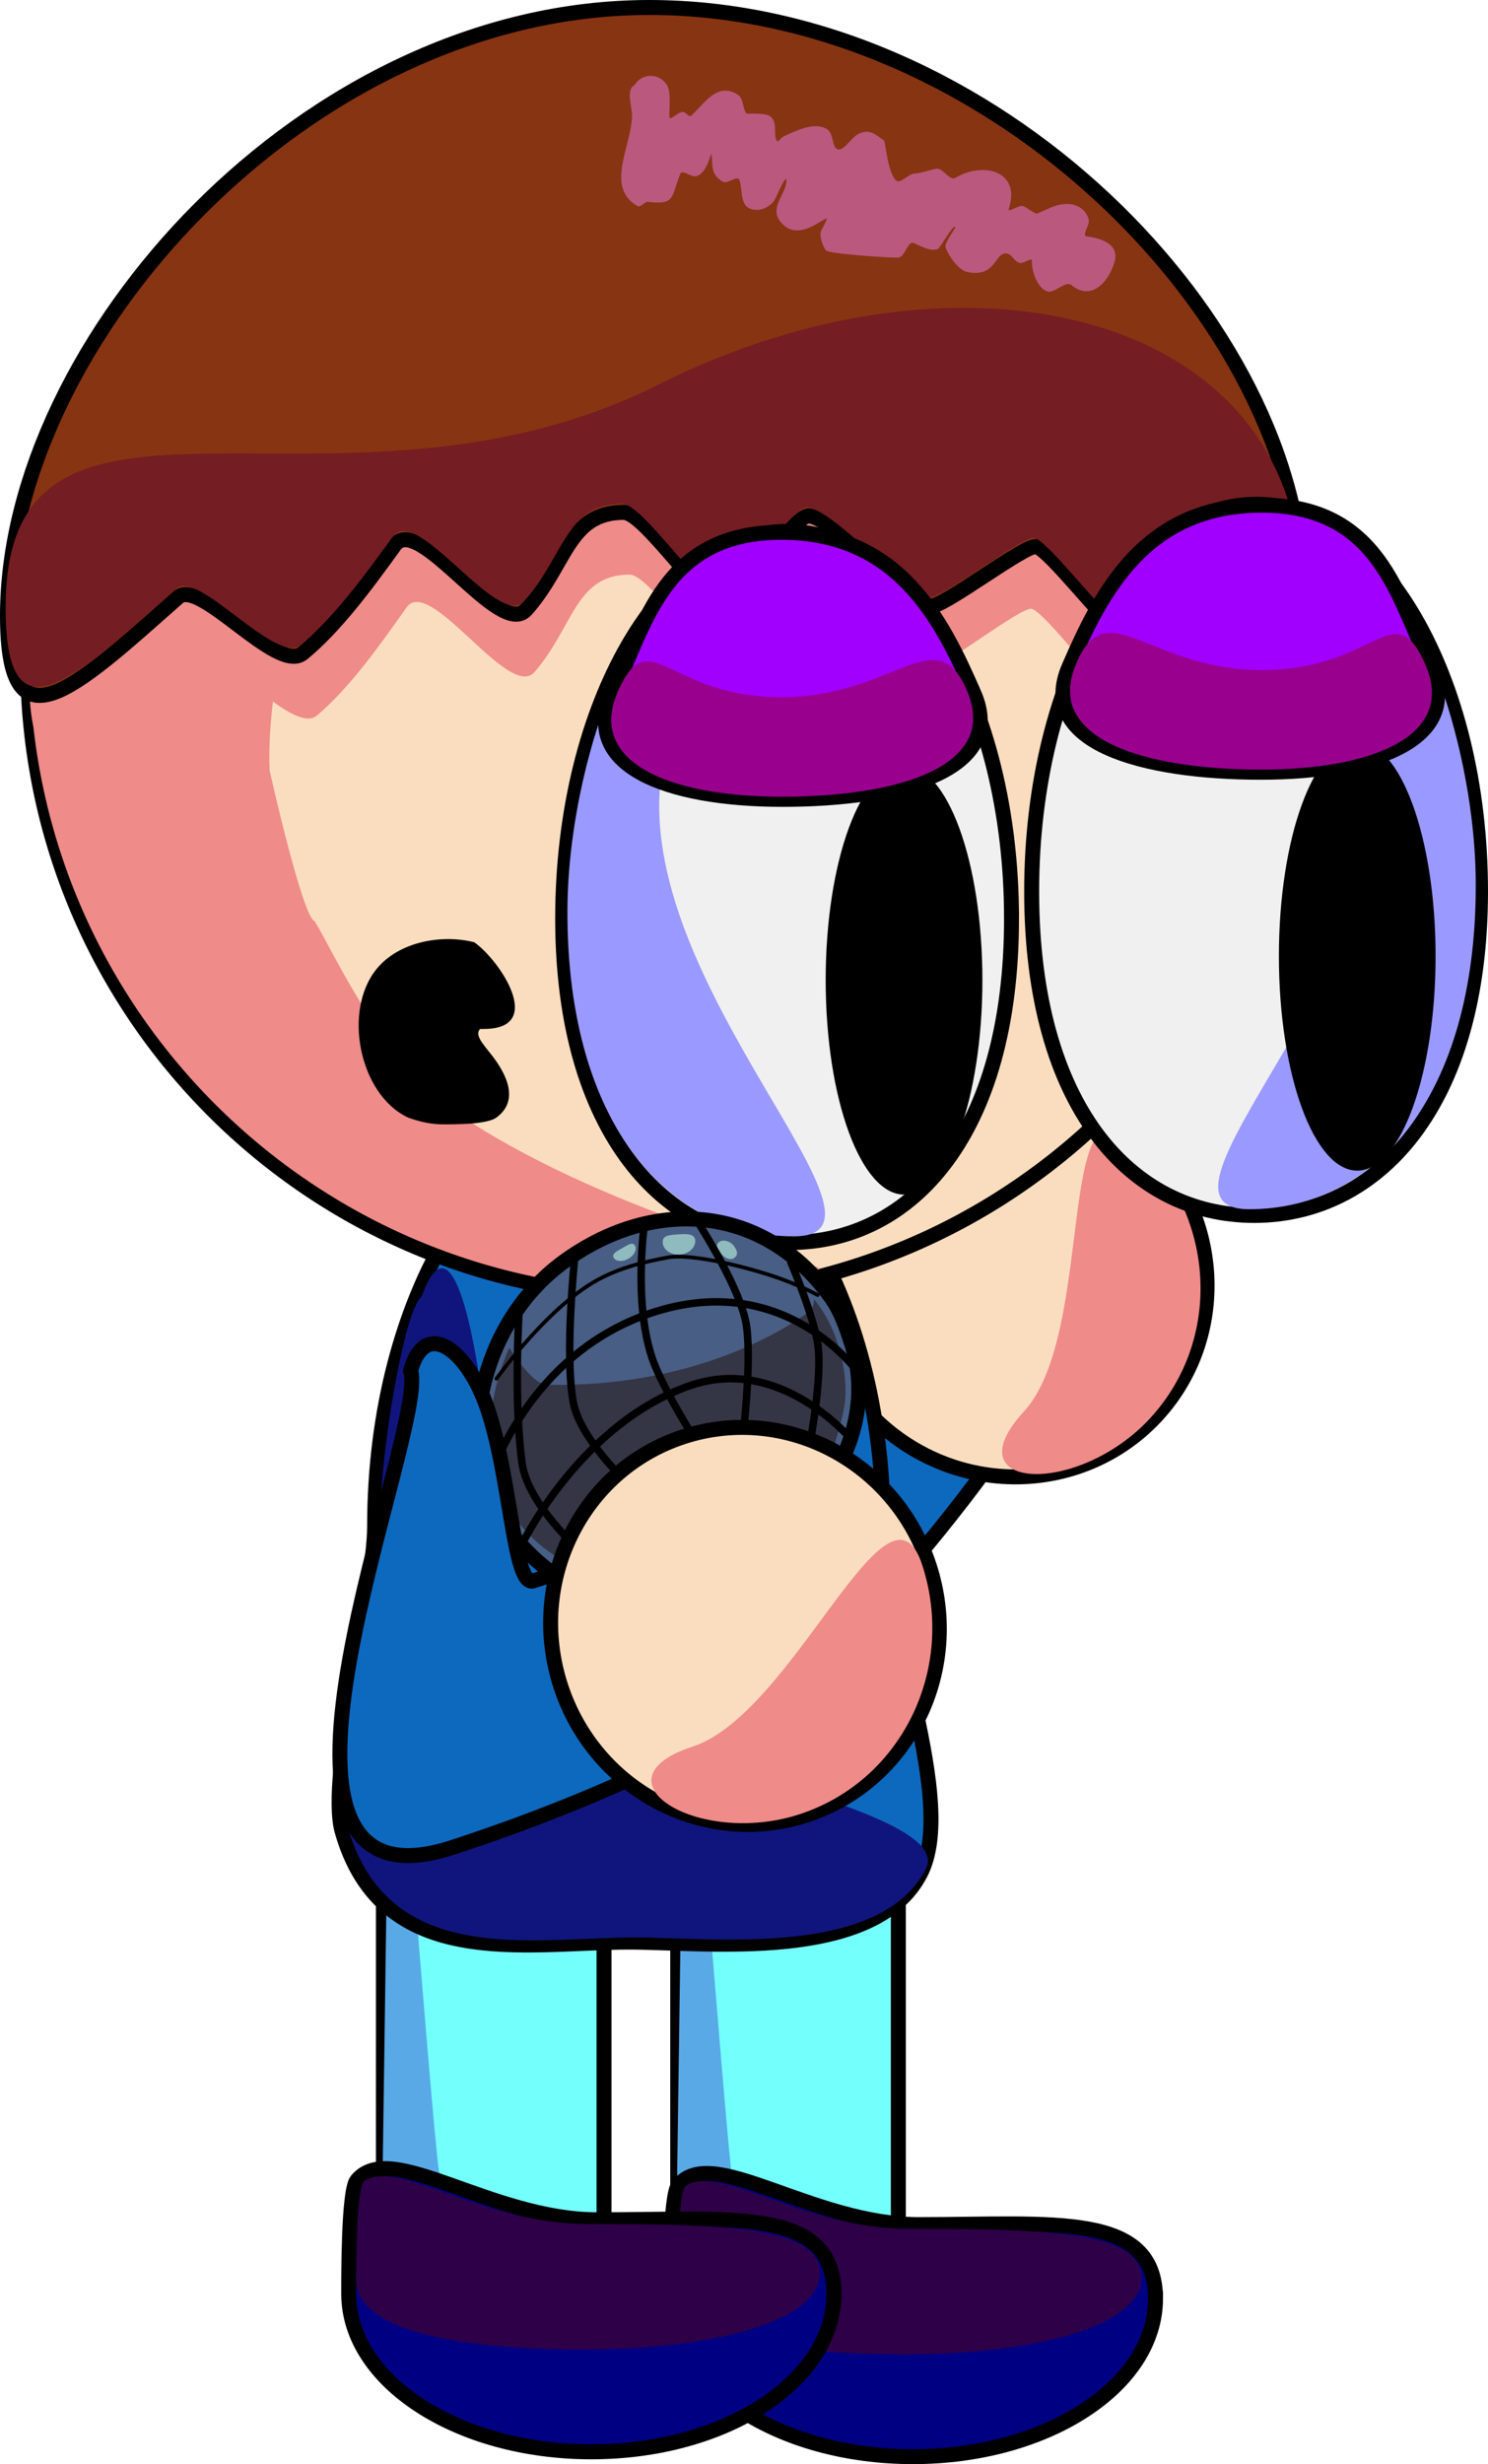<svg version="1.1" xmlns="http://www.w3.org/2000/svg" xmlns:xlink="http://www.w3.org/1999/xlink" width="198.905" height="329.166" viewBox="0,0,198.905,329.166"><g transform="translate(-217.174,-31.821)"><g data-paper-data="{&quot;isPaintingLayer&quot;:true}" fill-rule="nonzero" stroke-linejoin="miter" stroke-miterlimit="10" stroke-dasharray="" stroke-dashoffset="0" style="mix-blend-mode: normal"><g stroke="#000000" stroke-linecap="butt"><path d="M311.088,227.983c22.583,-24.522 45.715,-39.958 51.667,-34.477c5.952,5.481 -7.53,29.804 -30.113,54.326c-22.583,24.522 -45.715,39.958 -51.667,34.477c-5.952,-5.481 7.53,-29.804 30.113,-54.326z" fill="#0d69be" stroke-width="2"/><path d="M332.705,184.888c9.693,-10.526 26.303,-10.998 37.1,-1.056c10.796,9.943 11.691,26.535 1.998,37.061c-9.693,10.526 -26.303,10.998 -37.1,1.056c-10.796,-9.943 -11.691,-26.535 -1.998,-37.061z" fill="#faddbf" stroke-width="2"/><path d="M354.03,220.391c9.693,-10.526 4.106,-46.138 14.903,-36.196c10.796,9.943 11.691,26.535 1.998,37.061c-9.693,10.526 -26.594,9.66 -16.901,-0.865z" fill="#ef8b89" stroke-width="0"/></g><g stroke="#000000" stroke-linecap="butt"><path d="M307.765,340.835v-95.295h29.492v95.295z" fill="#73fffc" stroke-width="2"/><path d="M307.439,340.217l1.326,-93.786c0,0 5.203,68.112 6.38,77.528c0.26,2.082 2.522,2.79 2.522,2.79l18.607,13.139z" fill="#59a9e6" stroke-width="0"/></g><g stroke="#000000" stroke-linecap="butt"><path d="M268.424,338.413v-95.295h29.492v95.295z" fill="#73fffc" stroke-width="2"/><path d="M268.098,337.795l1.326,-93.786c0,0 5.203,68.112 6.38,77.528c0.26,2.082 2.522,2.79 2.522,2.79l18.607,13.139z" fill="#59a9e6" stroke-width="0"/></g><g stroke="#000000" stroke-linecap="butt"><path d="M335.229,235.696c0,13.803 10.047,36.744 4.95,46.46c-6.234,11.882 -28.612,9.096 -38.94,9.096c-13.663,0 -32.944,4.17 -38.344,-14.832c-2.019,-7.106 4.355,-32.373 4.355,-40.723c0,-30.682 15.218,-55.556 33.99,-55.556c18.772,0 33.99,24.873 33.99,55.556z" fill="#0d69be" stroke-width="2"/><path d="M283.966,251.272c0,13.803 62.042,20.549 56.945,30.265c-6.234,11.882 -28.612,9.096 -38.94,9.096c-13.663,0 -32.944,4.17 -38.344,-14.832c-2.019,-7.106 4.355,-32.373 4.355,-40.723c0,-9.452 3.349,-28.598 5.52,-29.968c5.944,-16.764 10.465,25.14 10.465,46.163z" fill="#10157d" stroke-width="0"/></g><g stroke-linecap="butt"><g stroke="#000000"><g><path d="M220.877,120.278c0,-46.791 37.931,-84.722 84.722,-84.722c46.791,0 84.722,37.931 84.722,84.722c0,46.791 -37.931,84.722 -84.722,84.722c-46.791,0 -84.722,-37.931 -84.722,-84.722z" fill="#faddbf" stroke-width="2"/><path d="M221.108,119.408c0,-15.054 8.657,-41.011 13.166,-44.225c0.515,-0.367 5.786,-8.91 13.307,-15.627c9.347,-8.348 21.315,-15.156 21.925,-14.959c7.969,2.571 -17.527,64.855 -16.288,90.145c0.003,0.06 4.407,19.702 6.026,20.14c2.885,4.742 9.111,19.153 19.992,26.294c20.279,13.306 48.942,19.68 47.459,20.186c-2.373,0.809 -14.803,2.769 -20.866,2.769c-46.791,0 -84.722,-37.931 -84.722,-84.722z" fill="#ef8b89" stroke-width="0"/><path d="M389.798,119.82c0,11.624 -1.578,15.641 -2.13,13.789c-0.563,-1.889 -0.187,-9.814 -9.043,-14.649c-2.146,-1.172 -10.206,6.276 -12.934,5.048c-1.713,-0.771 -8.652,-10.176 -10.566,-10.852c-1.338,-0.473 -12.45,8.378 -13.85,7.927c-3.491,-1.124 -11.989,-11.374 -15.74,-12.032c-2.066,-0.362 -9.283,11.85 -11.392,11.596c-2.72,-0.327 -10.069,-12.068 -12.806,-12.068c-7.28,0 -7.48,7.011 -12.718,13.017c-3.404,3.903 -13.988,-13.052 -17.112,-8.617c-3.879,5.508 -7.72,10.818 -11.961,14.417c-3.327,2.824 -13.364,-10.097 -16.24,-7.479c-13.886,12.639 -22.224,20.644 -22.224,2.472c0,-36.54 43.288,-8.213 85.07,-29.735c39.994,-20.6 83.643,-9.374 83.643,27.166z" fill="#ef8b89" stroke-width="0"/></g><path d="M391.332,111.509c0,23.483 6.532,8.715 -11.467,-0.86c-2.202,-1.172 -10.475,6.276 -13.275,5.048c-1.758,-0.771 -8.88,-10.176 -10.844,-10.852c-1.373,-0.473 -12.778,8.378 -14.214,7.927c-3.582,-1.124 -12.304,-11.374 -16.154,-12.032c-2.12,-0.362 -9.527,11.85 -11.692,11.596c-2.791,-0.327 -10.334,-12.068 -13.143,-12.068c-7.472,0 -7.677,7.011 -13.053,13.017c-3.493,3.903 -14.357,-13.052 -17.563,-8.617c-3.982,5.508 -7.923,10.818 -12.276,14.417c-3.415,2.824 -13.716,-10.097 -16.668,-7.479c-14.252,12.639 -22.809,20.644 -22.809,2.472c0,-36.54 39.863,-81.257 85.789,-81.257c45.927,0 87.368,42.147 87.368,78.688z" fill="#873412" stroke-width="2"/><path d="M391.084,110.346c0,23.483 6.532,8.715 -11.467,-0.86c-2.202,-1.172 -10.475,6.276 -13.275,5.048c-1.758,-0.771 -8.88,-10.176 -10.844,-10.852c-1.373,-0.473 -12.778,8.378 -14.214,7.927c-3.582,-1.124 -12.304,-11.374 -16.154,-12.032c-2.12,-0.362 -9.527,11.85 -11.692,11.596c-2.791,-0.327 -10.334,-12.068 -13.143,-12.068c-7.472,0 -7.677,7.011 -13.053,13.017c-3.493,3.903 -14.357,-13.052 -17.563,-8.617c-3.982,5.508 -7.923,10.818 -12.276,14.417c-3.415,2.824 -13.716,-10.097 -16.668,-7.479c-14.252,12.639 -22.809,20.644 -22.809,2.472c0,-36.54 44.428,-8.213 87.311,-29.735c41.048,-20.6 85.847,-9.374 85.847,27.166z" fill="#741d23" stroke-width="0"/></g><path d="M306.341,43.202c0.065,0.116 0.119,0.249 0.163,0.396c0.094,0.259 0.147,0.538 0.15,0.829c0.109,1.136 -0.045,2.513 0,3.005c0.059,0.647 1.19,-0.747 1.833,-0.658c0.394,0.055 0.791,0.762 1.086,0.495c1.79,-1.619 3.393,-4.479 6.148,-2.856c0.912,0.538 0.676,1.891 1.241,2.575c0.047,0.058 2.609,-0.137 3.205,0.396c1.026,0.918 0.319,2.252 0.842,3.245c0.167,0.318 0.574,-0.442 0.903,-0.587c1.462,-0.645 3.997,-2.007 5.75,-1.005c0.924,0.528 0.743,2.14 1.25,2.581c0.889,0.775 1.934,-1.365 2.988,-1.893c1.458,-0.729 2.186,-0.029 3.43,0.858c0.215,0.153 0.473,4.132 1.575,5.29c0.62,0.651 1.652,-0.859 2.55,-0.874c0.896,-0.015 2.711,-0.738 3.133,-0.634c0.846,0.208 1.572,1.641 2.323,1.199c3.835,-2.254 8.746,-0.806 7.111,4.154c-0.207,0.628 1.322,-0.574 1.949,-0.365c0.243,0.081 1.597,1.082 1.824,0.996c1.486,-0.563 2.425,-1.28 4.016,-1.283c1.321,-0.003 2.59,0.741 2.897,2.121c0.161,0.726 -0.997,2.123 -0.26,2.214c1.739,0.215 4.464,0.94 3.692,3.478c-0.838,2.754 -3.14,5.144 -5.712,3.053c-0.893,-0.725 -2.304,1.243 -3.36,0.786c-1.353,-0.585 -2.021,-2.873 -1.949,-4.05c0.033,-0.544 -1.073,0.374 -1.61,0.282c-0.723,-0.124 -1.066,-1.215 -1.797,-1.27c-1.636,-0.123 -1.359,3.266 -5.245,2.48c-1.147,-0.232 -2.516,-2.181 -2.896,-3.279c-0.22,-0.637 1.447,-2.65 1.289,-2.755c-0.384,-0.256 -1.946,2.827 -2.372,2.97c-1.026,0.342 -2.148,-0.38 -3.143,-0.802c-0.88,-0.373 -1.153,1.89 -2.107,1.943c-0.843,0.047 -9.353,-0.482 -9.689,-0.985c-0.409,-0.613 -0.821,-1.721 -0.663,-2.431c0.057,-0.255 0.976,-1.841 0.794,-1.821c-0.644,0.071 -4.188,3.44 -6.358,0.186c-1.18,-1.77 0.972,-3.598 0.975,-5.223c0.002,-1.003 -1.109,1.675 -1.579,2.562c-0.361,0.681 -1.435,1.305 -2.209,1.33c-2.678,0.086 -1.938,-2.475 -2.5,-3.989c-0.259,-0.699 -1.578,0.595 -2.225,0.225c-1.583,-0.904 -1.347,-2.069 -1.485,-3.601c-0.063,-0.702 -0.549,2.715 -2.193,2.882c-0.667,0.068 -1.724,-0.947 -1.984,-0.33c-1.268,3.007 -0.563,4.22 -4.359,3.738c-0.366,-0.046 -0.978,0.796 -1.371,0.571c-4.349,-2.485 -0.86,-7.931 -0.738,-11.94c0.043,-1.414 -0.883,-3.528 0.345,-4.229c0.435,-0.737 1.237,-1.231 2.155,-1.231c0.814,0 1.536,0.389 1.993,0.99c0.075,0.077 0.14,0.163 0.195,0.26z" fill="#ba587e" stroke="none" stroke-width="0.5"/></g><g stroke="#000000" stroke-linecap="butt"><path d="M352.387,154.517c0,28.559 -13.168,43.289 -29.737,43.289c-16.569,0 -30.263,-14.731 -30.263,-43.289c0,-28.559 13.431,-51.711 30,-51.711c16.569,0 30,23.152 30,51.711z" fill="#f0f0f0" stroke-width="2"/><path d="M305.631,134.935c-4.303,28.233 34.223,62.042 17.655,62.042c-16.569,0 -30.263,-14.731 -30.263,-43.289c0,-28.559 18.829,-59.569 12.608,-18.752z" fill="#9a99ff" stroke-width="0"/></g><path d="M348.493,162.75c0,15.822 -4.689,28.649 -10.473,28.649c-5.784,0 -10.473,-12.826 -10.473,-28.649c0,-15.822 4.689,-28.649 10.473,-28.649c5.784,0 10.473,12.826 10.473,28.649z" fill="#000000" stroke="none" stroke-width="0" stroke-linecap="butt"/><g stroke="#000000" stroke-linecap="butt"><path d="M347.378,124.482c4.459,10.23 -9.898,14.122 -25.608,14.122c-15.71,0 -27.18,-4.642 -22.635,-14.257c4.324,-9.149 6.79,-21.419 22.5,-21.419c15.71,0 21.493,11.805 25.743,21.554z" fill="#a100fe" stroke-width="2"/><path d="M346.454,124.128c4.307,10.23 -9.56,14.122 -24.735,14.122c-15.175,0 -26.253,-4.642 -21.863,-14.257c4.177,-9.149 6.558,0.962 21.733,0.962c15.175,0 20.76,-10.576 24.865,-0.827z" fill="#99008e" stroke-width="0"/></g><g data-paper-data="{&quot;index&quot;:null}" stroke="#000000" stroke-linecap="butt"><path d="M385.079,99.182c16.569,0 30,23.152 30,51.711c0,28.559 -13.695,43.289 -30.263,43.289c-16.569,0 -29.737,-14.731 -29.737,-43.289c0,-28.559 13.431,-51.711 30,-51.711z" fill="#f0f0f0" stroke-width="2"/><path d="M414.443,150.063c0,28.559 -13.695,43.289 -30.263,43.289c-16.569,0 21.957,-33.809 17.655,-62.042c-6.22,-40.817 12.608,-9.807 12.608,18.752z" fill="#9a99ff" stroke-width="0"/></g><path d="M398.6,130.902c5.784,0 10.473,12.826 10.473,28.649c0,15.822 -4.689,28.649 -10.473,28.649c-5.784,0 -10.473,-12.826 -10.473,-28.649c0,-15.822 4.689,-28.649 10.473,-28.649z" data-paper-data="{&quot;index&quot;:null}" fill="#000000" stroke="none" stroke-width="0" stroke-linecap="butt"/><g data-paper-data="{&quot;index&quot;:null}" stroke="#000000" stroke-linecap="butt"><path d="M360.088,120.858c4.25,-9.749 10.033,-21.554 25.743,-21.554c15.71,0 18.176,12.27 22.5,21.419c4.545,9.615 -6.925,14.257 -22.635,14.257c-15.71,0 -30.068,-3.892 -25.608,-14.122z" fill="#a100fe" stroke-width="2"/><path d="M361.013,120.504c4.105,-9.749 9.691,0.827 24.865,0.827c15.175,0 17.556,-10.111 21.733,-0.962c4.39,9.615 -6.689,14.257 -21.863,14.257c-15.175,0 -29.042,-3.892 -24.735,-14.122z" fill="#99008e" stroke-width="0"/></g><path d="M371.636,338.87c0,11.663 -14.52,21.117 -32.431,21.117c-17.911,0 -32.431,-9.455 -32.431,-21.117c0,-2.331 -0.033,-13.76 1.09,-15.138c4.495,-5.516 17.818,5.261 32.148,5.261c17.911,0 31.624,-1.786 31.624,9.877z" fill="#000082" stroke="#000000" stroke-width="2" stroke-linecap="butt"/><path d="M369.75,336.138c0,6.308 -13.891,10.19 -31.802,10.19c-17.911,0 -30.166,-2.957 -30.166,-9.266c0,-1.261 -0.033,-12.526 1.09,-13.272c4.495,-2.984 15.553,5.773 29.883,5.773c17.911,0 30.994,0.266 30.994,6.575z" fill="#2e0048" stroke="#000000" stroke-width="0" stroke-linecap="butt"/><path d="M328.649,338.225c0,11.663 -14.52,21.117 -32.431,21.117c-17.911,0 -32.431,-9.455 -32.431,-21.117c0,-2.331 -0.033,-13.76 1.09,-15.138c4.495,-5.516 17.818,5.261 32.148,5.261c17.911,0 31.624,-1.786 31.624,9.877z" fill="#000082" stroke="#000000" stroke-width="2" stroke-linecap="butt"/><path d="M326.763,335.493c0,6.308 -13.891,10.19 -31.802,10.19c-17.911,0 -30.166,-2.957 -30.166,-9.266c0,-1.261 -0.033,-12.526 1.09,-13.272c4.495,-2.984 15.553,5.773 29.883,5.773c17.911,0 30.994,0.266 30.994,6.575z" fill="#2e0048" stroke="#000000" stroke-width="0" stroke-linecap="butt"/><g><g><path d="M318.158,240.067c-12.253,8.803 -23.836,7.782 -33.107,-3.929c-7.251,-9.16 -4.618,-27.079 7.635,-35.881c12.253,-8.803 26.842,-7.28 35.557,4.851c1.363,1.897 2.058,4.052 2.711,6.015c3.522,10.587 -2.459,21.519 -12.796,28.945z" fill="#485e84" stroke="#000000" stroke-width="2" stroke-linecap="butt"/><path d="M285.259,211.85c0,0 2.99,4.918 4.993,4.957c19.213,0.371 31.193,-6.956 34.971,-9.681c0.858,-0.619 0.764,-1.738 0.764,-1.738c0,0 1.407,1.578 2.486,4.097c1.149,2.681 1.966,6.401 1.663,9.459c-0.347,3.493 -3.279,11.298 -3.279,11.298l-14.899,14.727c0,0 -13.413,-1.022 -15.385,-1.921c-1.932,-0.881 -3.965,-2.478 -6.195,-4.089c-3.462,-2.501 -5.99,-6.272 -6.856,-9.018c-1.105,-3.506 -1,-8.168 -0.256,-11.911c0.693,-3.483 1.993,-6.179 1.993,-6.179z" fill="#343545" stroke="none" stroke-width="0" stroke-linecap="butt"/><path d="M301.367,230.227c0,0 -6.668,-6.078 -7.577,-11.153c-1.151,-6.424 0.214,-19.318 0.214,-19.318" fill="none" stroke="#000000" stroke-width="1" stroke-linecap="round"/><path d="M322.893,200.459c0,0 2.854,6.556 3.579,10.792c0.732,4.277 -1.107,13.804 -1.107,13.804" fill="none" stroke="#000000" stroke-width="1" stroke-linecap="round"/><path d="M294.617,238.876c0,0 -6.938,-6.136 -7.672,-11.678c-1.126,-8.503 -0.391,-20.077 -0.391,-20.077" fill="none" stroke="#000000" stroke-width="1" stroke-linecap="round"/><path d="M282.648,229.371c0,0 4.983,-16.573 21.495,-22.129c18.088,-6.086 27.884,8.11 27.884,8.11" fill="none" stroke="#000000" stroke-width="1" stroke-linecap="round"/><path d="M287.124,237.778c0,0 7.86,-15.971 22.42,-20.906c11.956,-4.052 21.326,7.134 21.326,7.134" fill="none" stroke="#000000" stroke-width="1" stroke-linecap="round"/><path d="M308.06,199.402c-1.2,0.087 -2.228,-0.612 -2.297,-1.562c-0.069,-0.95 0.723,-1.031 1.923,-1.118c1.2,-0.087 2.353,-0.148 2.422,0.802c0.069,0.95 -0.848,1.791 -2.047,1.878z" fill="#8fbbbe" stroke="none" stroke-width="0" stroke-linecap="butt"/><path d="M315.316,199.867c-0.488,0.351 -1.311,0.041 -1.838,-0.691c-0.526,-0.733 -0.64,-1.105 -0.152,-1.456c0.488,-0.351 1.459,-0.147 1.985,0.585c0.526,0.733 0.493,1.211 0.004,1.561z" fill="#8fbbbe" stroke="none" stroke-width="0" stroke-linecap="butt"/><path d="M301.165,199.969c-0.785,0.445 -1.661,0.382 -1.958,-0.141c-0.297,-0.523 0.416,-0.866 1.201,-1.311c0.785,-0.445 1.344,-0.825 1.641,-0.301c0.297,0.523 -0.099,1.308 -0.883,1.754z" fill="#8fbbbe" stroke="none" stroke-width="0" stroke-linecap="butt"/><path d="M283.54,215.991c0,0 5.922,-8.343 12.282,-12.463c3.606,-2.336 7.59,-3.15 10.617,-3.733c2.677,-0.516 9.104,0.869 13.913,2.441c3.541,1.157 6.118,2.581 6.118,2.581" fill="none" stroke="#000000" stroke-width="0.5" stroke-linecap="round"/><path d="M309.877,194.164c0,0 5.834,8.817 6.962,14.103c0.95,4.454 -0.34,15.335 -0.34,15.335" fill="none" stroke="#000000" stroke-width="1" stroke-linecap="round"/><path d="M310.976,225.559c0,0 -5.243,-8.12 -6.66,-12.415c-2.488,-7.54 -0.998,-17.844 -0.998,-17.844" fill="none" stroke="#000000" stroke-width="1" stroke-linecap="round"/></g><g stroke="#000000" stroke-linecap="butt"><path d="M288.456,243.001c31.696,-10.329 39.545,-4.721 42.052,2.973c2.507,7.693 -21.156,22.303 -52.852,32.631c-31.696,10.329 -3.088,-55.982 -5.595,-63.675c1.856,-6.847 7.217,-3.125 9.977,4.233c3.403,9.074 3.709,24.721 6.418,23.838z" fill="#0d69be" stroke-width="2"/><path d="M308.523,223.748c13.605,-4.433 28.32,3.286 32.867,17.24c4.547,13.955 -2.795,28.861 -16.4,33.295c-13.605,4.433 -28.32,-3.286 -32.867,-17.24c-4.547,-13.955 2.795,-28.861 16.4,-33.295z" fill="#faddbf" stroke-width="2"/><path d="M309.739,265.146c13.605,-4.433 26.166,-38.222 30.714,-24.267c4.547,13.955 -2.795,28.861 -16.4,33.295c-13.605,4.433 -27.918,-4.594 -14.314,-9.027z" fill="#ef8b89" stroke-width="0"/></g></g><path d="M281.352,169.27c-0.774,0.807 0.369,1.977 1.583,3.538c1.895,2.438 3.758,6.027 0.56,8.324c-0.774,0.556 -2.689,0.717 -3.424,0.784c-0.853,0.078 -3.262,0.124 -4.12,0.093c-1.438,-0.052 -2.868,-0.41 -4.223,-0.896c-6.531,-3.056 -8.793,-14.316 -4.178,-19.9c3.005,-3.637 8.728,-4.622 13.025,-3.52c3.391,2.383 9.535,11.504 1.388,11.577z" fill="#000000" stroke="none" stroke-width="0.5" stroke-linecap="butt"/></g></g></svg>